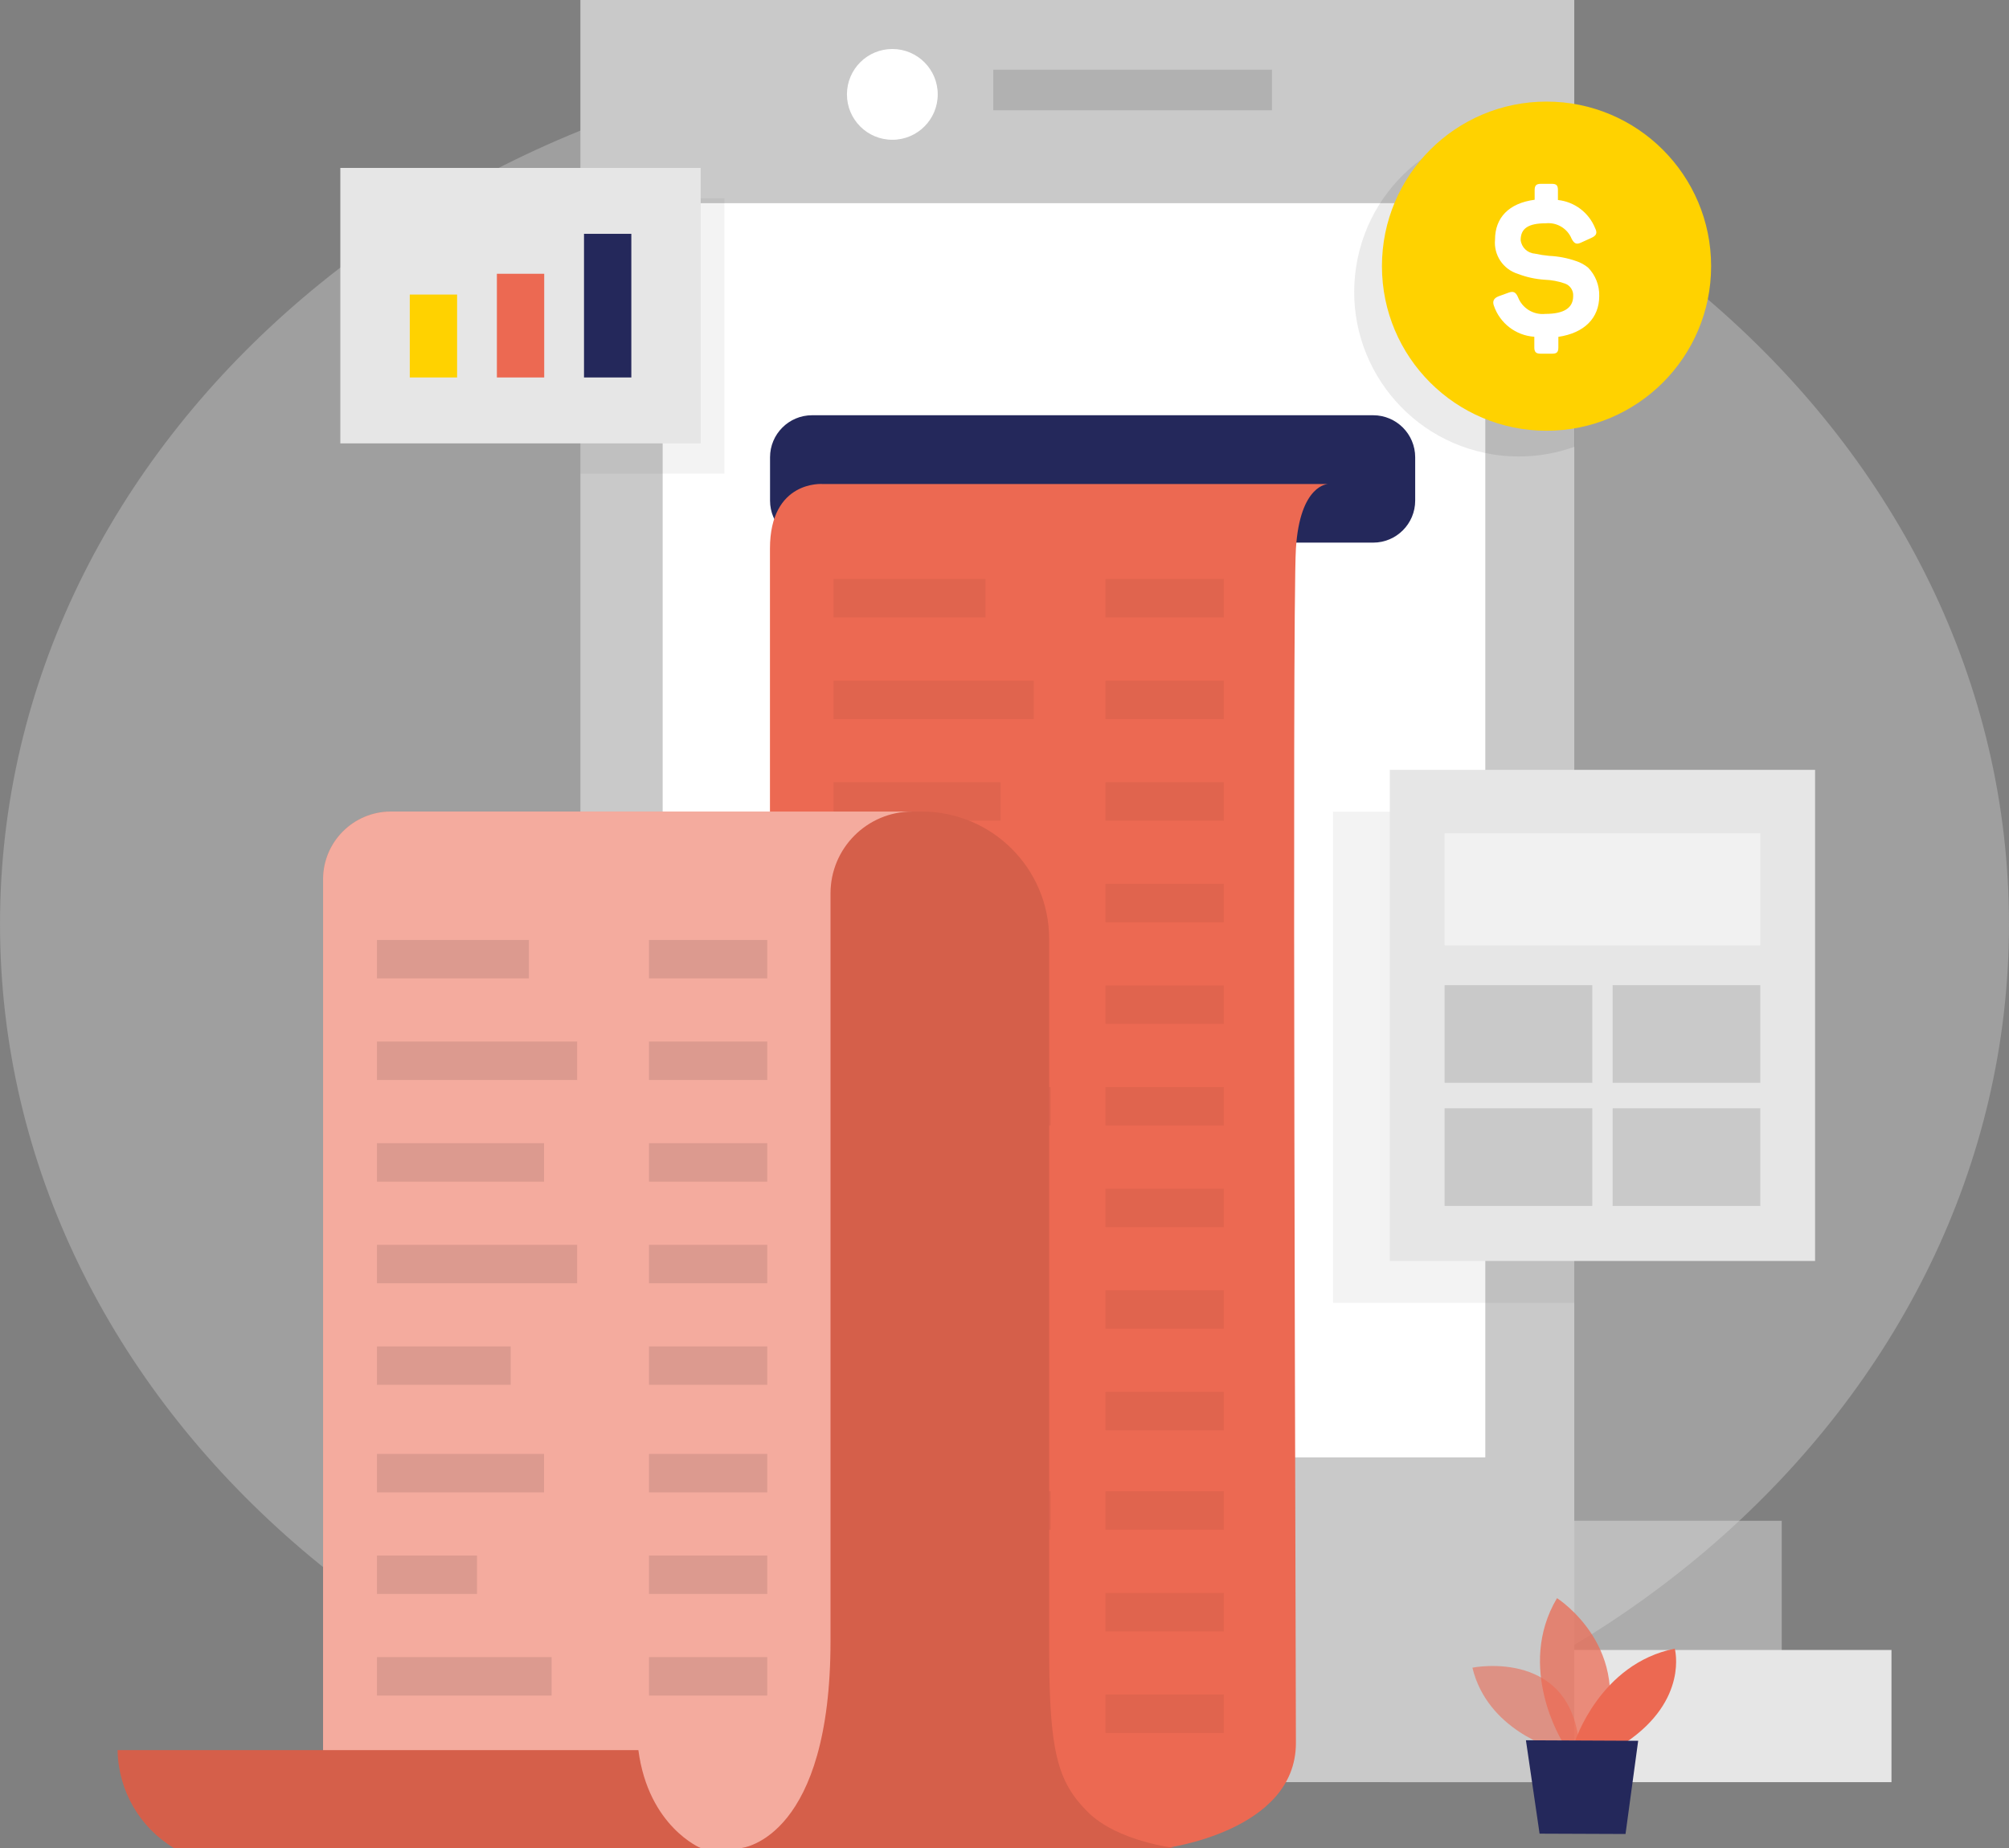 <?xml version="1.0" encoding="utf-8"?>
<!-- Generator: Adobe Illustrator 16.0.0, SVG Export Plug-In . SVG Version: 6.00 Build 0)  -->
<!DOCTYPE svg PUBLIC "-//W3C//DTD SVG 1.1//EN" "http://www.w3.org/Graphics/SVG/1.1/DTD/svg11.dtd">
<svg version="1.1" id="Layer_1" xmlns="http://www.w3.org/2000/svg" xmlns:xlink="http://www.w3.org/1999/xlink" x="0px" y="0px"
	 width="243.438px" height="223.992px" viewBox="0 0 243.438 223.992" enable-background="new 0 0 243.438 223.992"
	 xml:space="preserve">
<rect x="0" y="0" width="243.438" height="223.992" fill="#808080" stroke="none"/>
<g>
	<defs>
		<rect id="SVGID_1_" width="243.438" height="223.992"/>
	</defs>
	<clipPath id="SVGID_2_">
		<use xlink:href="#SVGID_1_"  overflow="visible"/>
	</clipPath>
	<g clip-path="url(#SVGID_2_)">
		<defs>
			<rect id="SVGID_3_" width="243.438" height="223.992"/>
		</defs>
		<clipPath id="SVGID_4_">
			<use xlink:href="#SVGID_3_"  overflow="visible"/>
		</clipPath>
		<g opacity="0.3" clip-path="url(#SVGID_4_)" enable-background="new    ">
			<g>
				<defs>
					<rect id="SVGID_5_" y="5.938" width="243.438" height="212.115"/>
				</defs>
				<clipPath id="SVGID_6_">
					<use xlink:href="#SVGID_5_"  overflow="visible"/>
				</clipPath>
				<path clip-path="url(#SVGID_6_)" fill="#E6E6E6" d="M121.719,5.938c67.224,0,121.719,47.483,121.719,106.057
					c0,58.574-54.495,106.058-121.719,106.058C54.495,218.053,0,170.569,0,111.995C0,53.421,54.495,5.938,121.719,5.938"/>
			</g>
		</g>
	</g>
	<rect x="168.368" y="199.965" clip-path="url(#SVGID_2_)" fill="#E6E6E6" width="60.829" height="16.018"/>
	<g clip-path="url(#SVGID_2_)">
		<defs>
			<rect id="SVGID_7_" width="243.438" height="223.992"/>
		</defs>
		<clipPath id="SVGID_8_">
			<use xlink:href="#SVGID_7_"  overflow="visible"/>
		</clipPath>
		<g opacity="0.43" clip-path="url(#SVGID_8_)" enable-background="new    ">
			<g>
				<defs>
					<rect id="SVGID_9_" x="155.072" y="184.304" width="60.829" height="16.017"/>
				</defs>
				<clipPath id="SVGID_10_">
					<use xlink:href="#SVGID_9_"  overflow="visible"/>
				</clipPath>
				<rect x="155.071" y="184.304" clip-path="url(#SVGID_10_)" fill="#E6E6E6" width="60.829" height="16.018"/>
			</g>
		</g>
	</g>
	<rect x="70.329" clip-path="url(#SVGID_2_)" fill="#C9C9C9" width="120.43" height="215.981"/>
	<rect x="80.296" y="24.624" clip-path="url(#SVGID_2_)" fill="#FFFFFF" width="99.683" height="151.996"/>
	<g clip-path="url(#SVGID_2_)">
		<defs>
			<rect id="SVGID_11_" width="243.438" height="223.992"/>
		</defs>
		<clipPath id="SVGID_12_">
			<use xlink:href="#SVGID_11_"  overflow="visible"/>
		</clipPath>
		<g opacity="0.56" clip-path="url(#SVGID_12_)" enable-background="new    ">
			<g>
				<defs>
					<rect id="SVGID_13_" x="119.12" y="184.304" width="23.569" height="23.568"/>
				</defs>
				<clipPath id="SVGID_14_">
					<use xlink:href="#SVGID_13_"  overflow="visible"/>
				</clipPath>
				<path clip-path="url(#SVGID_14_)" fill="#FFFFFF" d="M130.904,184.304c6.509,0,11.784,5.276,11.784,11.784
					s-5.275,11.784-11.784,11.784c-6.508,0-11.784-5.276-11.784-11.784S124.396,184.304,130.904,184.304"/>
			</g>
		</g>
		<g opacity="0.12" clip-path="url(#SVGID_12_)" enable-background="new    ">
			<g>
				<defs>
					<rect id="SVGID_15_" x="120.359" y="8.445" width="33.769" height="4.923"/>
				</defs>
				<clipPath id="SVGID_16_">
					<use xlink:href="#SVGID_15_"  overflow="visible"/>
				</clipPath>
				<rect x="120.359" y="8.445" clip-path="url(#SVGID_16_)" width="33.769" height="4.923"/>
			</g>
		</g>
		<path clip-path="url(#SVGID_12_)" fill="#FFFFFF" d="M108.128,5.938c3.038,0,5.501,2.463,5.501,5.501
			c0,3.039-2.463,5.501-5.501,5.501s-5.501-2.462-5.501-5.501C102.627,8.401,105.09,5.938,108.128,5.938"/>
		<path clip-path="url(#SVGID_12_)" fill="#24285B" d="M98.404,50.324h67.984c2.814,0,5.096,2.281,5.096,5.095v5.248
			c0,2.814-2.281,5.095-5.096,5.095H98.404c-2.814,0-5.095-2.281-5.095-5.095v-5.248C93.309,52.605,95.59,50.324,98.404,50.324"/>
		<path clip-path="url(#SVGID_12_)" fill="#EC6952" d="M160.948,58.657c0,0-3.431,0-3.918,7.836c-0.487,7.836,0,133.98,0,144.75
			c0,10.769-15.936,12.748-15.936,12.748H93.299V66.493c0-8.333,6.374-7.836,6.374-7.836H160.948z"/>
		<g opacity="0.5" clip-path="url(#SVGID_12_)">
			<g>
				<defs>
					<rect id="SVGID_17_" x="101.003" y="70.167" width="47.288" height="139.857"/>
				</defs>
				<clipPath id="SVGID_18_">
					<use xlink:href="#SVGID_17_"  overflow="visible"/>
				</clipPath>
				<g opacity="0.1" clip-path="url(#SVGID_18_)" enable-background="new    ">
					<g>
						<defs>
							<rect id="SVGID_19_" x="101.003" y="70.167" width="18.412" height="4.659"/>
						</defs>
						<clipPath id="SVGID_20_">
							<use xlink:href="#SVGID_19_"  overflow="visible"/>
						</clipPath>
						<rect x="101.002" y="70.167" clip-path="url(#SVGID_20_)" width="18.412" height="4.659"/>
					</g>
				</g>
				<g opacity="0.1" clip-path="url(#SVGID_18_)" enable-background="new    ">
					<g>
						<defs>
							<rect id="SVGID_21_" x="133.96" y="70.167" width="14.331" height="4.659"/>
						</defs>
						<clipPath id="SVGID_22_">
							<use xlink:href="#SVGID_21_"  overflow="visible"/>
						</clipPath>
						<rect x="133.96" y="70.167" clip-path="url(#SVGID_22_)" width="14.331" height="4.659"/>
					</g>
				</g>
				<g opacity="0.1" clip-path="url(#SVGID_18_)" enable-background="new    ">
					<g>
						<defs>
							<rect id="SVGID_23_" x="101.003" y="82.489" width="24.258" height="4.659"/>
						</defs>
						<clipPath id="SVGID_24_">
							<use xlink:href="#SVGID_23_"  overflow="visible"/>
						</clipPath>
						<rect x="101.002" y="82.489" clip-path="url(#SVGID_24_)" width="24.258" height="4.659"/>
					</g>
				</g>
				<g opacity="0.1" clip-path="url(#SVGID_18_)" enable-background="new    ">
					<g>
						<defs>
							<rect id="SVGID_25_" x="133.96" y="82.489" width="14.331" height="4.659"/>
						</defs>
						<clipPath id="SVGID_26_">
							<use xlink:href="#SVGID_25_"  overflow="visible"/>
						</clipPath>
						<rect x="133.96" y="82.489" clip-path="url(#SVGID_26_)" width="14.331" height="4.659"/>
					</g>
				</g>
				<g opacity="0.1" clip-path="url(#SVGID_18_)" enable-background="new    ">
					<g>
						<defs>
							<rect id="SVGID_27_" x="101.003" y="94.801" width="20.249" height="4.659"/>
						</defs>
						<clipPath id="SVGID_28_">
							<use xlink:href="#SVGID_27_"  overflow="visible"/>
						</clipPath>
						<rect x="101.002" y="94.801" clip-path="url(#SVGID_28_)" width="20.25" height="4.659"/>
					</g>
				</g>
				<g opacity="0.1" clip-path="url(#SVGID_18_)" enable-background="new    ">
					<g>
						<defs>
							<rect id="SVGID_29_" x="133.96" y="94.801" width="14.331" height="4.659"/>
						</defs>
						<clipPath id="SVGID_30_">
							<use xlink:href="#SVGID_29_"  overflow="visible"/>
						</clipPath>
						<rect x="133.96" y="94.801" clip-path="url(#SVGID_30_)" width="14.331" height="4.659"/>
					</g>
				</g>
				<g opacity="0.1" clip-path="url(#SVGID_18_)" enable-background="new    ">
					<g>
						<defs>
							<rect id="SVGID_31_" x="101.003" y="107.113" width="24.258" height="4.659"/>
						</defs>
						<clipPath id="SVGID_32_">
							<use xlink:href="#SVGID_31_"  overflow="visible"/>
						</clipPath>
						<rect x="101.002" y="107.113" clip-path="url(#SVGID_32_)" width="24.258" height="4.659"/>
					</g>
				</g>
				<g opacity="0.1" clip-path="url(#SVGID_18_)" enable-background="new    ">
					<g>
						<defs>
							<rect id="SVGID_33_" x="133.96" y="107.113" width="14.331" height="4.659"/>
						</defs>
						<clipPath id="SVGID_34_">
							<use xlink:href="#SVGID_33_"  overflow="visible"/>
						</clipPath>
						<rect x="133.96" y="107.113" clip-path="url(#SVGID_34_)" width="14.331" height="4.659"/>
					</g>
				</g>
				<g opacity="0.1" clip-path="url(#SVGID_18_)" enable-background="new    ">
					<g>
						<defs>
							<rect id="SVGID_35_" x="101.003" y="119.425" width="16.209" height="4.659"/>
						</defs>
						<clipPath id="SVGID_36_">
							<use xlink:href="#SVGID_35_"  overflow="visible"/>
						</clipPath>
						<rect x="101.002" y="119.425" clip-path="url(#SVGID_36_)" width="16.209" height="4.659"/>
					</g>
				</g>
				<g opacity="0.1" clip-path="url(#SVGID_18_)" enable-background="new    ">
					<g>
						<defs>
							<rect id="SVGID_37_" x="133.96" y="119.425" width="14.331" height="4.659"/>
						</defs>
						<clipPath id="SVGID_38_">
							<use xlink:href="#SVGID_37_"  overflow="visible"/>
						</clipPath>
						<rect x="133.96" y="119.425" clip-path="url(#SVGID_38_)" width="14.331" height="4.659"/>
					</g>
				</g>
				<g opacity="0.1" clip-path="url(#SVGID_18_)" enable-background="new    ">
					<g>
						<defs>
							<rect id="SVGID_39_" x="101.003" y="131.747" width="26.308" height="4.659"/>
						</defs>
						<clipPath id="SVGID_40_">
							<use xlink:href="#SVGID_39_"  overflow="visible"/>
						</clipPath>
						<rect x="101.002" y="131.747" clip-path="url(#SVGID_40_)" width="26.309" height="4.659"/>
					</g>
				</g>
				<g opacity="0.1" clip-path="url(#SVGID_18_)" enable-background="new    ">
					<g>
						<defs>
							<rect id="SVGID_41_" x="133.96" y="131.747" width="14.331" height="4.659"/>
						</defs>
						<clipPath id="SVGID_42_">
							<use xlink:href="#SVGID_41_"  overflow="visible"/>
						</clipPath>
						<rect x="133.96" y="131.747" clip-path="url(#SVGID_42_)" width="14.331" height="4.659"/>
					</g>
				</g>
				<g opacity="0.1" clip-path="url(#SVGID_18_)" enable-background="new    ">
					<g>
						<defs>
							<rect id="SVGID_43_" x="101.003" y="144.06" width="20.249" height="4.658"/>
						</defs>
						<clipPath id="SVGID_44_">
							<use xlink:href="#SVGID_43_"  overflow="visible"/>
						</clipPath>
						<rect x="101.002" y="144.06" clip-path="url(#SVGID_44_)" width="20.25" height="4.658"/>
					</g>
				</g>
				<g opacity="0.1" clip-path="url(#SVGID_18_)" enable-background="new    ">
					<g>
						<defs>
							<rect id="SVGID_45_" x="133.96" y="144.06" width="14.331" height="4.658"/>
						</defs>
						<clipPath id="SVGID_46_">
							<use xlink:href="#SVGID_45_"  overflow="visible"/>
						</clipPath>
						<rect x="133.96" y="144.06" clip-path="url(#SVGID_46_)" width="14.331" height="4.658"/>
					</g>
				</g>
				<g opacity="0.1" clip-path="url(#SVGID_18_)" enable-background="new    ">
					<g>
						<defs>
							<rect id="SVGID_47_" x="101.003" y="156.371" width="12.129" height="4.659"/>
						</defs>
						<clipPath id="SVGID_48_">
							<use xlink:href="#SVGID_47_"  overflow="visible"/>
						</clipPath>
						<rect x="101.002" y="156.371" clip-path="url(#SVGID_48_)" width="12.129" height="4.658"/>
					</g>
				</g>
				<g opacity="0.1" clip-path="url(#SVGID_18_)" enable-background="new    ">
					<g>
						<defs>
							<rect id="SVGID_49_" x="133.96" y="156.371" width="14.331" height="4.659"/>
						</defs>
						<clipPath id="SVGID_50_">
							<use xlink:href="#SVGID_49_"  overflow="visible"/>
						</clipPath>
						<rect x="133.96" y="156.371" clip-path="url(#SVGID_50_)" width="14.331" height="4.658"/>
					</g>
				</g>
				<g opacity="0.1" clip-path="url(#SVGID_18_)" enable-background="new    ">
					<g>
						<defs>
							<rect id="SVGID_51_" x="101.003" y="168.683" width="21.162" height="4.659"/>
						</defs>
						<clipPath id="SVGID_52_">
							<use xlink:href="#SVGID_51_"  overflow="visible"/>
						</clipPath>
						<rect x="101.002" y="168.684" clip-path="url(#SVGID_52_)" width="21.163" height="4.658"/>
					</g>
				</g>
				<g opacity="0.1" clip-path="url(#SVGID_18_)" enable-background="new    ">
					<g>
						<defs>
							<rect id="SVGID_53_" x="133.96" y="168.683" width="14.331" height="4.659"/>
						</defs>
						<clipPath id="SVGID_54_">
							<use xlink:href="#SVGID_53_"  overflow="visible"/>
						</clipPath>
						<rect x="133.96" y="168.684" clip-path="url(#SVGID_54_)" width="14.331" height="4.658"/>
					</g>
				</g>
				<g opacity="0.1" clip-path="url(#SVGID_18_)" enable-background="new    ">
					<g>
						<defs>
							<rect id="SVGID_55_" x="101.003" y="168.419" width="16.209" height="4.659"/>
						</defs>
						<clipPath id="SVGID_56_">
							<use xlink:href="#SVGID_55_"  overflow="visible"/>
						</clipPath>
						<rect x="101.002" y="168.419" clip-path="url(#SVGID_56_)" width="16.209" height="4.659"/>
					</g>
				</g>
				<g opacity="0.1" clip-path="url(#SVGID_18_)" enable-background="new    ">
					<g>
						<defs>
							<rect id="SVGID_57_" x="101.003" y="180.731" width="26.308" height="4.658"/>
						</defs>
						<clipPath id="SVGID_58_">
							<use xlink:href="#SVGID_57_"  overflow="visible"/>
						</clipPath>
						<rect x="101.002" y="180.73" clip-path="url(#SVGID_58_)" width="26.309" height="4.659"/>
					</g>
				</g>
				<g opacity="0.1" clip-path="url(#SVGID_18_)" enable-background="new    ">
					<g>
						<defs>
							<rect id="SVGID_59_" x="133.96" y="180.731" width="14.331" height="4.658"/>
						</defs>
						<clipPath id="SVGID_60_">
							<use xlink:href="#SVGID_59_"  overflow="visible"/>
						</clipPath>
						<rect x="133.96" y="180.73" clip-path="url(#SVGID_60_)" width="14.331" height="4.659"/>
					</g>
				</g>
				<g opacity="0.1" clip-path="url(#SVGID_18_)" enable-background="new    ">
					<g>
						<defs>
							<rect id="SVGID_61_" x="101.003" y="193.053" width="20.249" height="4.659"/>
						</defs>
						<clipPath id="SVGID_62_">
							<use xlink:href="#SVGID_61_"  overflow="visible"/>
						</clipPath>
						<rect x="101.002" y="193.053" clip-path="url(#SVGID_62_)" width="20.25" height="4.659"/>
					</g>
				</g>
				<g opacity="0.1" clip-path="url(#SVGID_18_)" enable-background="new    ">
					<g>
						<defs>
							<rect id="SVGID_63_" x="133.96" y="193.053" width="14.331" height="4.659"/>
						</defs>
						<clipPath id="SVGID_64_">
							<use xlink:href="#SVGID_63_"  overflow="visible"/>
						</clipPath>
						<rect x="133.96" y="193.053" clip-path="url(#SVGID_64_)" width="14.331" height="4.659"/>
					</g>
				</g>
				<g opacity="0.1" clip-path="url(#SVGID_18_)" enable-background="new    ">
					<g>
						<defs>
							<rect id="SVGID_65_" x="101.003" y="205.365" width="12.129" height="4.659"/>
						</defs>
						<clipPath id="SVGID_66_">
							<use xlink:href="#SVGID_65_"  overflow="visible"/>
						</clipPath>
						<rect x="101.002" y="205.365" clip-path="url(#SVGID_66_)" width="12.129" height="4.658"/>
					</g>
				</g>
				<g opacity="0.1" clip-path="url(#SVGID_18_)" enable-background="new    ">
					<g>
						<defs>
							<rect id="SVGID_67_" x="133.96" y="205.365" width="14.331" height="4.659"/>
						</defs>
						<clipPath id="SVGID_68_">
							<use xlink:href="#SVGID_67_"  overflow="visible"/>
						</clipPath>
						<rect x="133.96" y="205.365" clip-path="url(#SVGID_68_)" width="14.331" height="4.658"/>
					</g>
				</g>
			</g>
		</g>
		<path clip-path="url(#SVGID_12_)" fill="#EC6952" d="M110.554,98.354H47.36c-4.535,0-8.211,3.676-8.211,8.211V223.99h50.486
			c0,0,13.195,0.487,16.91-14.464c3.715-14.95,4.06-109.945,4.06-109.945"/>
		<g opacity="0.44" clip-path="url(#SVGID_12_)" enable-background="new    ">
			<g>
				<defs>
					<rect id="SVGID_69_" x="39.148" y="98.353" width="71.457" height="125.639"/>
				</defs>
				<clipPath id="SVGID_70_">
					<use xlink:href="#SVGID_69_"  overflow="visible"/>
				</clipPath>
				<path clip-path="url(#SVGID_70_)" fill="#FFFFFF" d="M110.554,98.354H47.36c-4.535,0-8.211,3.676-8.211,8.211V223.99h50.486
					c0,0,13.195,0.487,16.91-14.464c3.715-14.95,4.06-109.945,4.06-109.945"/>
			</g>
		</g>
		<path clip-path="url(#SVGID_12_)" fill="#EC6952" d="M77.353,212.104H14.25c0.075,4.883,2.671,9.38,6.862,11.886h63.833
			C84.945,223.99,78.581,221.413,77.353,212.104"/>
		<path clip-path="url(#SVGID_12_)" fill="#EC6952" d="M142.566,223.99c0,0-7.104-0.741-10.779-4.415
			c-3.674-3.675-4.658-7.349-4.658-19.844v-85.939c0-8.526-6.913-15.438-15.438-15.438h-1.137c-5.476,0-9.916,4.44-9.916,9.917v0.01
			v90.589c0,23.527-10.292,25.121-11.033,25.121H142.566z"/>
		<g opacity="0.1" clip-path="url(#SVGID_12_)" enable-background="new    ">
			<g>
				<defs>
					<rect id="SVGID_71_" x="14.25" y="212.104" width="70.695" height="11.886"/>
				</defs>
				<clipPath id="SVGID_72_">
					<use xlink:href="#SVGID_71_"  overflow="visible"/>
				</clipPath>
				<path clip-path="url(#SVGID_72_)" d="M77.353,212.104H14.25c0.075,4.883,2.671,9.38,6.862,11.886h63.833
					C84.945,223.99,78.581,221.413,77.353,212.104"/>
			</g>
		</g>
		<g opacity="0.1" clip-path="url(#SVGID_12_)" enable-background="new    ">
			<g>
				<defs>
					<rect id="SVGID_73_" x="89.604" y="98.353" width="52.963" height="125.637"/>
				</defs>
				<clipPath id="SVGID_74_">
					<use xlink:href="#SVGID_73_"  overflow="visible"/>
				</clipPath>
				<path clip-path="url(#SVGID_74_)" d="M142.566,223.99c0,0-7.104-0.741-10.779-4.415c-3.674-3.675-4.658-7.349-4.658-19.844
					v-85.939c0-8.526-6.913-15.438-15.438-15.438h-1.137c-5.476,0-9.916,4.44-9.916,9.917v0.01v90.589
					c0,23.527-10.292,25.121-11.033,25.121H142.566z"/>
			</g>
		</g>
		<g opacity="0.1" clip-path="url(#SVGID_12_)" enable-background="new    ">
			<g>
				<defs>
					<rect id="SVGID_75_" x="45.675" y="113.913" width="18.412" height="4.659"/>
				</defs>
				<clipPath id="SVGID_76_">
					<use xlink:href="#SVGID_75_"  overflow="visible"/>
				</clipPath>
				<rect x="45.675" y="113.913" clip-path="url(#SVGID_76_)" width="18.412" height="4.659"/>
			</g>
		</g>
		<g opacity="0.1" clip-path="url(#SVGID_12_)" enable-background="new    ">
			<g>
				<defs>
					<rect id="SVGID_77_" x="78.642" y="113.913" width="14.332" height="4.659"/>
				</defs>
				<clipPath id="SVGID_78_">
					<use xlink:href="#SVGID_77_"  overflow="visible"/>
				</clipPath>
				<rect x="78.642" y="113.913" clip-path="url(#SVGID_78_)" width="14.332" height="4.659"/>
			</g>
		</g>
		<g opacity="0.1" clip-path="url(#SVGID_12_)" enable-background="new    ">
			<g>
				<defs>
					<rect id="SVGID_79_" x="45.675" y="126.226" width="24.259" height="4.659"/>
				</defs>
				<clipPath id="SVGID_80_">
					<use xlink:href="#SVGID_79_"  overflow="visible"/>
				</clipPath>
				<rect x="45.675" y="126.227" clip-path="url(#SVGID_80_)" width="24.259" height="4.657"/>
			</g>
		</g>
		<g opacity="0.1" clip-path="url(#SVGID_12_)" enable-background="new    ">
			<g>
				<defs>
					<rect id="SVGID_81_" x="78.642" y="126.226" width="14.332" height="4.659"/>
				</defs>
				<clipPath id="SVGID_82_">
					<use xlink:href="#SVGID_81_"  overflow="visible"/>
				</clipPath>
				<rect x="78.642" y="126.227" clip-path="url(#SVGID_82_)" width="14.332" height="4.657"/>
			</g>
		</g>
		<g opacity="0.1" clip-path="url(#SVGID_12_)" enable-background="new    ">
			<g>
				<defs>
					<rect id="SVGID_83_" x="45.675" y="138.548" width="20.25" height="4.658"/>
				</defs>
				<clipPath id="SVGID_84_">
					<use xlink:href="#SVGID_83_"  overflow="visible"/>
				</clipPath>
				<rect x="45.675" y="138.548" clip-path="url(#SVGID_84_)" width="20.25" height="4.658"/>
			</g>
		</g>
		<g opacity="0.1" clip-path="url(#SVGID_12_)" enable-background="new    ">
			<g>
				<defs>
					<rect id="SVGID_85_" x="78.642" y="138.548" width="14.332" height="4.658"/>
				</defs>
				<clipPath id="SVGID_86_">
					<use xlink:href="#SVGID_85_"  overflow="visible"/>
				</clipPath>
				<rect x="78.642" y="138.548" clip-path="url(#SVGID_86_)" width="14.332" height="4.658"/>
			</g>
		</g>
		<g opacity="0.1" clip-path="url(#SVGID_12_)" enable-background="new    ">
			<g>
				<defs>
					<rect id="SVGID_87_" x="45.675" y="150.859" width="24.259" height="4.659"/>
				</defs>
				<clipPath id="SVGID_88_">
					<use xlink:href="#SVGID_87_"  overflow="visible"/>
				</clipPath>
				<rect x="45.675" y="150.859" clip-path="url(#SVGID_88_)" width="24.259" height="4.659"/>
			</g>
		</g>
		<g opacity="0.1" clip-path="url(#SVGID_12_)" enable-background="new    ">
			<g>
				<defs>
					<rect id="SVGID_89_" x="78.642" y="150.859" width="14.332" height="4.659"/>
				</defs>
				<clipPath id="SVGID_90_">
					<use xlink:href="#SVGID_89_"  overflow="visible"/>
				</clipPath>
				<rect x="78.642" y="150.859" clip-path="url(#SVGID_90_)" width="14.332" height="4.659"/>
			</g>
		</g>
		<g opacity="0.1" clip-path="url(#SVGID_12_)" enable-background="new    ">
			<g>
				<defs>
					<rect id="SVGID_91_" x="45.675" y="163.172" width="16.21" height="4.658"/>
				</defs>
				<clipPath id="SVGID_92_">
					<use xlink:href="#SVGID_91_"  overflow="visible"/>
				</clipPath>
				<rect x="45.675" y="163.172" clip-path="url(#SVGID_92_)" width="16.209" height="4.658"/>
			</g>
		</g>
		<g opacity="0.1" clip-path="url(#SVGID_12_)" enable-background="new    ">
			<g>
				<defs>
					<rect id="SVGID_93_" x="78.642" y="163.172" width="14.332" height="4.658"/>
				</defs>
				<clipPath id="SVGID_94_">
					<use xlink:href="#SVGID_93_"  overflow="visible"/>
				</clipPath>
				<rect x="78.642" y="163.172" clip-path="url(#SVGID_94_)" width="14.332" height="4.658"/>
			</g>
		</g>
		<g opacity="0.1" clip-path="url(#SVGID_12_)" enable-background="new    ">
			<g>
				<defs>
					<rect id="SVGID_95_" x="45.675" y="176.204" width="20.25" height="4.659"/>
				</defs>
				<clipPath id="SVGID_96_">
					<use xlink:href="#SVGID_95_"  overflow="visible"/>
				</clipPath>
				<rect x="45.675" y="176.204" clip-path="url(#SVGID_96_)" width="20.25" height="4.659"/>
			</g>
		</g>
		<g opacity="0.1" clip-path="url(#SVGID_12_)" enable-background="new    ">
			<g>
				<defs>
					<rect id="SVGID_97_" x="78.642" y="176.204" width="14.332" height="4.659"/>
				</defs>
				<clipPath id="SVGID_98_">
					<use xlink:href="#SVGID_97_"  overflow="visible"/>
				</clipPath>
				<rect x="78.642" y="176.204" clip-path="url(#SVGID_98_)" width="14.332" height="4.659"/>
			</g>
		</g>
		<g opacity="0.1" clip-path="url(#SVGID_12_)" enable-background="new    ">
			<g>
				<defs>
					<rect id="SVGID_99_" x="45.675" y="188.516" width="12.129" height="4.659"/>
				</defs>
				<clipPath id="SVGID_100_">
					<use xlink:href="#SVGID_99_"  overflow="visible"/>
				</clipPath>
				<rect x="45.675" y="188.517" clip-path="url(#SVGID_100_)" width="12.129" height="4.658"/>
			</g>
		</g>
		<g opacity="0.1" clip-path="url(#SVGID_12_)" enable-background="new    ">
			<g>
				<defs>
					<rect id="SVGID_101_" x="78.642" y="188.516" width="14.332" height="4.659"/>
				</defs>
				<clipPath id="SVGID_102_">
					<use xlink:href="#SVGID_101_"  overflow="visible"/>
				</clipPath>
				<rect x="78.642" y="188.517" clip-path="url(#SVGID_102_)" width="14.332" height="4.658"/>
			</g>
		</g>
		<g opacity="0.1" clip-path="url(#SVGID_12_)" enable-background="new    ">
			<g>
				<defs>
					<rect id="SVGID_103_" x="45.675" y="200.828" width="21.163" height="4.659"/>
				</defs>
				<clipPath id="SVGID_104_">
					<use xlink:href="#SVGID_103_"  overflow="visible"/>
				</clipPath>
				<rect x="45.675" y="200.828" clip-path="url(#SVGID_104_)" width="21.163" height="4.658"/>
			</g>
		</g>
		<g opacity="0.1" clip-path="url(#SVGID_12_)" enable-background="new    ">
			<g>
				<defs>
					<rect id="SVGID_105_" x="78.642" y="200.828" width="14.332" height="4.659"/>
				</defs>
				<clipPath id="SVGID_106_">
					<use xlink:href="#SVGID_105_"  overflow="visible"/>
				</clipPath>
				<rect x="78.642" y="200.828" clip-path="url(#SVGID_106_)" width="14.332" height="4.658"/>
			</g>
		</g>
		<g opacity="0.05" clip-path="url(#SVGID_12_)" enable-background="new    ">
			<g>
				<defs>
					<rect id="SVGID_107_" x="70.339" y="24.025" width="17.438" height="33.383"/>
				</defs>
				<clipPath id="SVGID_108_">
					<use xlink:href="#SVGID_107_"  overflow="visible"/>
				</clipPath>
				<rect x="70.339" y="24.025" clip-path="url(#SVGID_108_)" width="17.438" height="33.383"/>
			</g>
		</g>
		<rect x="41.239" y="20.351" clip-path="url(#SVGID_12_)" fill="#E6E6E6" width="43.666" height="33.383"/>
		<g opacity="0.08" clip-path="url(#SVGID_12_)">
			<g>
				<defs>
					<rect id="SVGID_109_" x="164.091" y="15.428" width="26.709" height="39.893"/>
				</defs>
				<clipPath id="SVGID_110_">
					<use xlink:href="#SVGID_109_"  overflow="visible"/>
				</clipPath>
				<path clip-path="url(#SVGID_110_)" d="M190.8,16.687c-1.189-0.451-2.421-0.791-3.675-1.015
					c-10.882-1.704-21.086,5.736-22.79,16.619c-1.705,10.882,5.736,21.085,16.618,22.79c3.309,0.519,6.695,0.195,9.847-0.94V16.687z
					"/>
			</g>
		</g>
		<path clip-path="url(#SVGID_12_)" fill="#FFD200" d="M187.399,12.312c11.016,0,19.944,8.93,19.944,19.945
			c0,11.015-8.929,19.945-19.944,19.945s-19.944-8.93-19.944-19.945C167.455,21.242,176.384,12.312,187.399,12.312"/>
		<path clip-path="url(#SVGID_12_)" fill="#FFFFFF" d="M188.039,22.279c0.568,0,0.741,0.193,0.741,0.761v1.198
			c2.017,0.217,3.749,1.528,4.506,3.41c0.295,0.589,0.173,0.903-0.487,1.198l-1.207,0.548c-0.559,0.264-0.833,0.142-1.147-0.447
			c-0.508-1.257-1.787-2.027-3.137-1.887c-2.091,0-3.045,0.609-3.045,2.03c0.1,0.882,0.81,1.572,1.695,1.644
			c0.582,0.128,1.172,0.219,1.767,0.274c1.11,0.051,2.208,0.263,3.258,0.629c0.528,0.173,1.02,0.442,1.451,0.792
			c0.896,0.918,1.383,2.159,1.351,3.441c0,2.669-1.797,4.486-4.954,4.953v1.279c0,0.558-0.172,0.761-0.74,0.761h-1.411
			c-0.559,0-0.761-0.203-0.761-0.761v-1.289c-2.247-0.152-4.182-1.642-4.903-3.776c-0.192-0.538,0-0.904,0.568-1.127l1.198-0.436
			c0.609-0.223,0.883-0.071,1.157,0.538c0.519,1.346,1.874,2.177,3.309,2.03c2.253,0,3.38-0.711,3.38-2.162
			c0.046-0.679-0.371-1.304-1.015-1.522c-0.781-0.273-1.6-0.427-2.426-0.457c-1.126-0.071-2.236-0.314-3.289-0.721
			c-1.775-0.561-2.918-2.287-2.74-4.141c0-2.649,1.664-4.415,4.801-4.831v-1.168c0-0.568,0.203-0.761,0.762-0.761H188.039z"/>
		<g opacity="0.05" clip-path="url(#SVGID_12_)" enable-background="new    ">
			<g>
				<defs>
					<rect id="SVGID_111_" x="161.527" y="98.374" width="29.231" height="59.52"/>
				</defs>
				<clipPath id="SVGID_112_">
					<use xlink:href="#SVGID_111_"  overflow="visible"/>
				</clipPath>
				<rect x="161.527" y="98.374" clip-path="url(#SVGID_112_)" width="29.23" height="59.521"/>
			</g>
		</g>
		<rect x="168.409" y="93.299" clip-path="url(#SVGID_12_)" fill="#E6E6E6" width="51.531" height="59.52"/>
		<g opacity="0.44" clip-path="url(#SVGID_12_)" enable-background="new    ">
			<g>
				<defs>
					<rect id="SVGID_113_" x="175.047" y="100.992" width="38.255" height="13.581"/>
				</defs>
				<clipPath id="SVGID_114_">
					<use xlink:href="#SVGID_113_"  overflow="visible"/>
				</clipPath>
				<rect x="175.047" y="100.993" clip-path="url(#SVGID_114_)" fill="#FFFFFF" width="38.255" height="13.581"/>
			</g>
		</g>
		<rect x="175.047" y="119.395" clip-path="url(#SVGID_12_)" fill="#C9C9C9" width="17.896" height="11.835"/>
		<rect x="195.408" y="119.395" clip-path="url(#SVGID_12_)" fill="#C9C9C9" width="17.894" height="11.835"/>
		<rect x="175.047" y="134.315" clip-path="url(#SVGID_12_)" fill="#C9C9C9" width="17.896" height="11.834"/>
		<rect x="195.408" y="134.315" clip-path="url(#SVGID_12_)" fill="#C9C9C9" width="17.894" height="11.834"/>
		<rect x="49.654" y="35.698" clip-path="url(#SVGID_12_)" fill="#FFD200" width="5.735" height="10.048"/>
		<rect x="60.21" y="33.18" clip-path="url(#SVGID_12_)" fill="#EC6952" width="5.734" height="12.566"/>
		<rect x="70.766" y="28.339" clip-path="url(#SVGID_12_)" fill="#24285B" width="5.735" height="17.407"/>
		<g opacity="0.58" clip-path="url(#SVGID_12_)" enable-background="new    ">
			<g>
				<defs>
					<rect id="SVGID_115_" x="178.417" y="201.904" width="13.002" height="10.688"/>
				</defs>
				<clipPath id="SVGID_116_">
					<use xlink:href="#SVGID_115_"  overflow="visible"/>
				</clipPath>
				<path clip-path="url(#SVGID_116_)" fill="#EC6952" d="M188.354,211.922c0,0-8.12-2.223-9.937-9.814
					c0,0,12.637-2.559,13.002,10.484L188.354,211.922z"/>
			</g>
		</g>
		<g opacity="0.73" clip-path="url(#SVGID_12_)" enable-background="new    ">
			<g>
				<defs>
					<rect id="SVGID_117_" x="186.603" y="193.683" width="8.499" height="17.447"/>
				</defs>
				<clipPath id="SVGID_118_">
					<use xlink:href="#SVGID_117_"  overflow="visible"/>
				</clipPath>
				<path clip-path="url(#SVGID_118_)" fill="#EC6952" d="M189.349,211.12c0,0-5.694-9.014-0.681-17.437
					c0,0,9.612,6.089,5.339,17.446L189.349,211.12z"/>
			</g>
		</g>
		<path clip-path="url(#SVGID_12_)" fill="#EC6952" d="M190.82,211.12c0,0,3.045-9.511,12.119-11.316c0,0,1.705,6.181-5.897,11.347
			L190.82,211.12z"/>
		<polygon clip-path="url(#SVGID_12_)" fill="#24285B" points="184.902,210.907 186.557,222.224 196.971,222.265 198.504,210.969 		
			"/>
	</g>
</g>
</svg>
